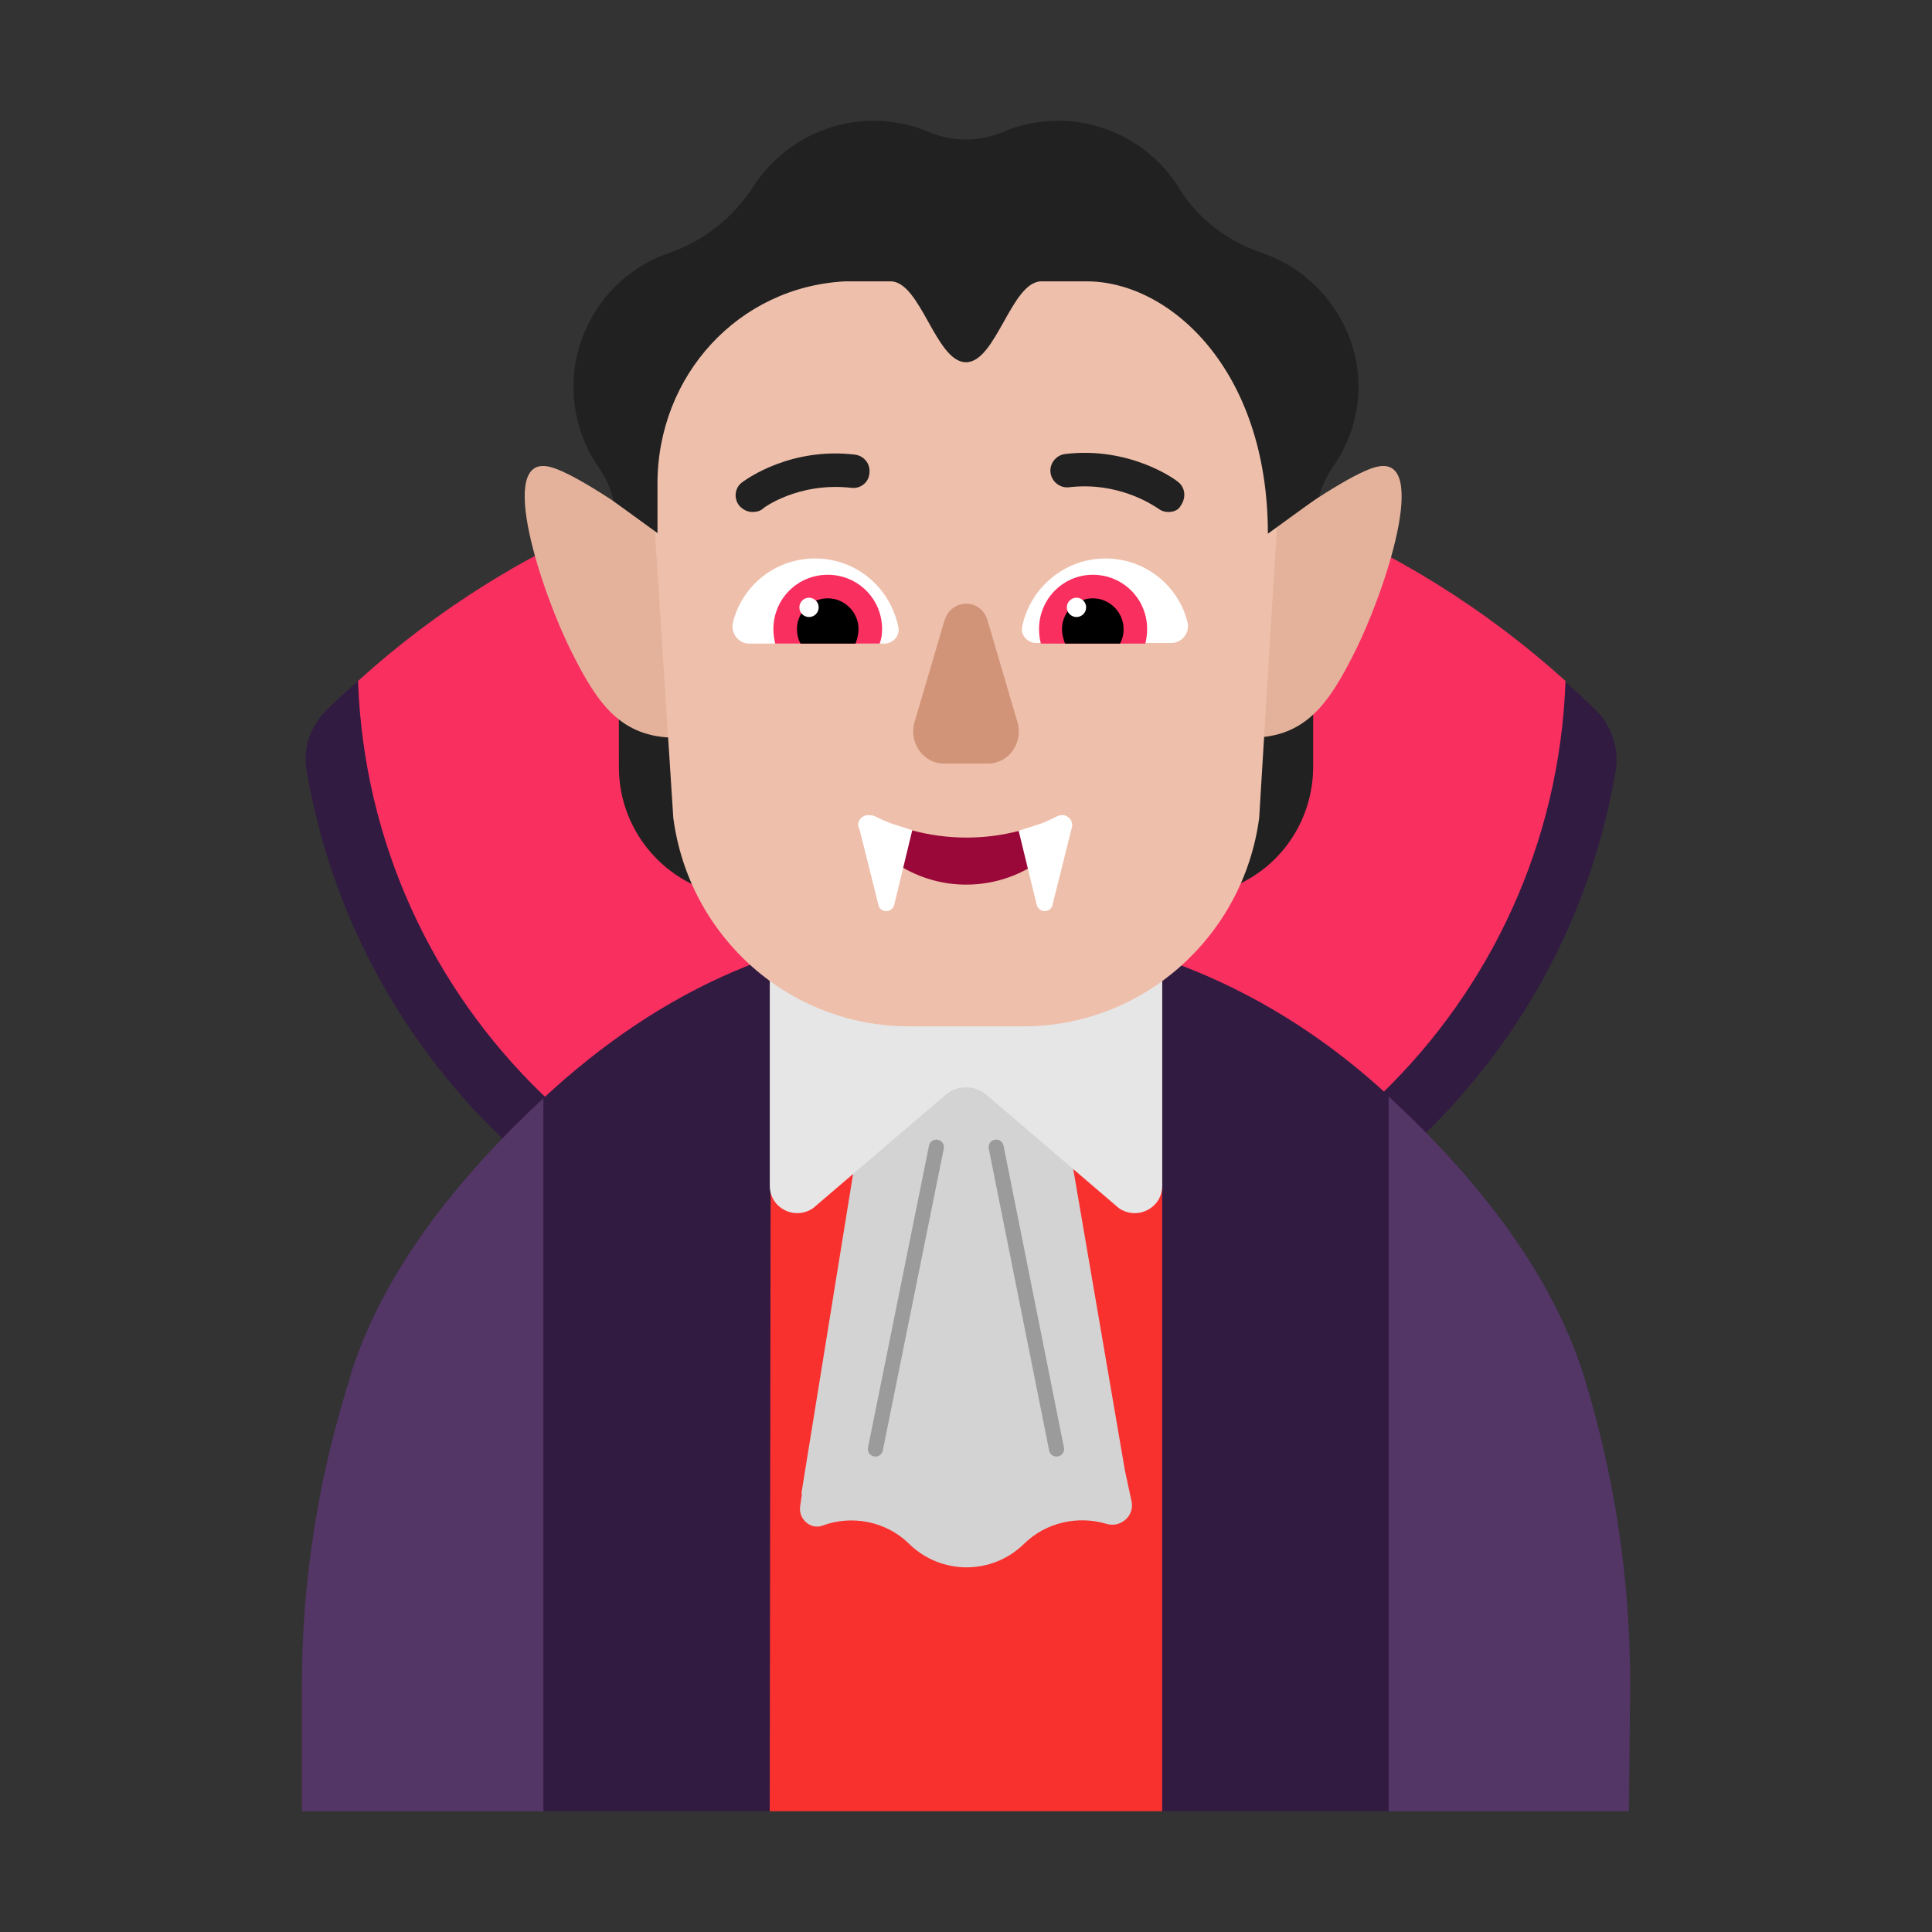<svg fill="none" height="32" viewBox="0 0 32 32" width="32" xmlns="http://www.w3.org/2000/svg"><rect x="0" y="0" width="32" height="32" fill="#333333" stroke="none"/><path d="m15.92 8.43c-4.1 0-7.82.66-10.52 3.34-.26.26-.39.63-.32 1 .39 2.29 1.5 4.4 3.2 6.05 2.06 1.99 4.78 3.09 7.64 3.09s5.58-1.1 7.64-3.09c1.7-1.64 2.81-3.75 3.2-6.05.06-.36-.06-.74-.32-1-2.7-2.68-6.42-3.34-10.52-3.34z" fill="#321b41"/><path d="m15.93 7.43c-3.844 0-7.357 1.453-10 3.849.19 5.362 4.595 9.652 10 9.652 5.405 0 9.81-4.29 10-9.652-2.653-2.395-6.156-3.849-10-3.849z" fill="#f92f60"/><path d="m15.94 15.33c-2.76 0-5.01 1.07-6.94 2.86l-1 5.905 1 5.905h3.75l3.262-1 3.238 1h3.75l1-5.925-1-5.925c-1.91-1.77-4.32-2.82-7.06-2.82z" fill="#321b41"/><path d="m26.23 22.78c.52 1.68.78 3.43.77 5.19l-.02 2.03h-3.98v-11.84c1.33 1.23 2.66 2.81 3.23 4.62z" fill="#533566"/><path d="m5.8 22.81.02-.08c.57-1.78 1.88-3.33 3.18-4.54v11.81h-4v-2.07c0-1.74.27-3.46.8-5.12z" fill="#533566"/><path d="m12.954 16.32 2.847 4.39c.092.14.306.14.398 0l2.877-4.38.173-.13v13.8l-6.5 0.0.02-13.81z" fill="#f8312f"/><path d="m18.633 24.36-1.641-9.57-.825-1.21h-.876l-.408 1.21-1.61 9.95h.01l-.03.21c-.031.21.173.39.367.32.479-.18 1.05-.08 1.437.3.53.52 1.376.52 1.905 0 .367-.36.897-.47 1.365-.33.234.07.459-.13.418-.36z" fill="#d3d3d3"/><path d="m13.469 20.01 2.197-1.88c.192-.16.476-.16.668 0l2.197 1.88c.304.21.719 0 .719-.37v-3.88c-1.002-.39-2.106-.6-3.25-.6s-2.237.21-3.25.6v3.88c0 .37.415.58.719.37z" fill="#e6e6e6"/><path d="m20.484 14.66c.159-.35.279-.73.329-1.13l.09-1.44c.309-.02.608-.13.847-.31v.92c0 .85-.498 1.62-1.266 1.96z" fill="#212121"/><path d="m10.25 11.79c.249.18.558.29.897.3l.1 1.45c.05.41.169.8.339 1.16-.797-.33-1.335-1.11-1.335-1.99z" fill="#212121"/><path d="m9.477 10.818c.418.834.807 1.4 1.713 1.4l-.219-3.345c-.837-.628-1.583-1.081-1.872-1.142-.886-.206-.129 2.089.378 3.087z" fill="#e4b29a"/><path d="m22.429 10.818c-.418.834-.807 1.4-1.713 1.4l.219-3.345c.837-.628 1.583-1.081 1.872-1.142.886-.206.13 2.089-.378 3.087z" fill="#e4b29a"/><path d="m17.116 3h-2.234c-2.507 0-4.387 2.114-4.104 4.738l.374 5.81c.263 1.981 1.931 3.451 3.902 3.451h.95.95c1.971 0 3.639-1.481 3.902-3.451l.354-5.81c.344-2.512-1.587-4.738-4.094-4.738z" fill="#eebfaa"/><path d="m12.14 10.31c.15-.61.7-1.06 1.36-1.06.69 0 1.25.49 1.38 1.14.03.14-.09.27-.23.27h-2.24c-.18 0-.31-.17-.27-.35z" fill="#fff"/><path d="m19.67 10.31c-.15-.61-.7-1.06-1.36-1.06-.68 0-1.25.49-1.38 1.13-.03.14.09.27.23.27h2.24c.18 0 .31-.17.27-.34z" fill="#fff"/><path d="m19.18 8.42c.05.04.11.06.17.06.09 0 .17-.03.21-.11.09-.13.07-.3-.05-.39-.03-.03-.79-.59-1.87-.46-.15.02-.26.16-.24.31s.16.26.31.24c.792-.091 1.352.274 1.453.34.01.007.017.01.017.01z" fill="#212121"/><path d="m12.24 8.37c.06.07.14.11.22.11.06 0 .12-.01.17-.05 0-.01.59-.45 1.47-.35.15.02.29-.09.3-.24.02-.16-.09-.29-.24-.31-1.056-.125-1.781.396-1.863.455-.003.002-.007.005-.007.005-.12.09-.14.26-.05.38z" fill="#212121"/><path d="m12.81 10.42c0-.5.4-.9.9-.9s.9.4.9.9c0 .08-.01.16-.04.24h-1.73c-.02-.08-.03-.16-.03-.24z" fill="#f92f60"/><path d="m19 10.42c0-.5-.4-.9-.9-.9-.49 0-.89.4-.89.9 0 .08.01.16.03.24h1.73c.02-.08.03-.16.03-.24z" fill="#f92f60"/><path d="m13.71 9.91c.28 0 .51.23.51.51 0 .08-.02.16-.05.24h-.91c-.04-.07-.06-.15-.06-.24 0-.28.23-.51.51-.51z" fill="#000"/><path d="m18.1 9.91c-.28 0-.51.23-.51.51 0 .08.02.16.05.24h.91c.04-.07.06-.15.06-.24 0-.28-.23-.51-.51-.51z" fill="#000"/><path d="m13.56 10.06c0 .088-.072.16-.16.16s-.16-.072-.16-.16c0-.088.072-.16.16-.16s.16.072.16.16z" fill="#fff"/><path d="m17.99 10.06c0 .088-.072.16-.16.16-.088 0-.16-.072-.16-.16 0-.088.072-.16.16-.16.088 0 .16.072.16.16z" fill="#fff"/><path d="m15.643 10.277-.494 1.68c-.104.34.143.69.485.69h.732c.342 0 .589-.35.485-.69l-.494-1.68c-.105-.37-.599-.37-.713 0z" fill="#d19479"/><path d="m20.906 4.19c.523.18.975.54 1.277 1.05.473.81.402 1.78-.111 2.5-.104.15-.179.313-.223.484l-.849.616c0-2.722-1.63-4.18-3-4.18h-.75c-.5 0-.75 1.34-1.25 1.34s-.75-1.34-1.25-1.34h-.75c-1.77.09-3.11 1.56-3.11 3.35v.82l-.727-.528c-.043-.202-.128-.395-.249-.562-.483-.7-.563-1.64-.141-2.43.292-.55.764-.93 1.307-1.12.583-.2 1.066-.59 1.398-1.1.422-.65 1.156-1.09 1.991-1.09.332 0 .644.07.925.19.382.16.825.16 1.207 0 .281-.12.593-.19.925-.19.845 0 1.599.45 2.011 1.13.312.5.804.87 1.368 1.06z" fill="#212121"/><path d="m15.632 19.025c.014-.068-.03-.134-.098-.147s-.134.03-.147.098l-1.01 5c-.014.068.03.134.098.147.068.014.134-.03.147-.098z" fill="#9b9b9b"/><path d="m16.622 18.976c-.013-.068-.079-.112-.147-.098-.068.013-.112.079-.098.147l1 5c.013.068.079.112.147.098s.112-.079.098-.147z" fill="#9b9b9b"/><path d="m14.959 14.373c.306.176.663.279 1.04.279.375 0 .724-.096 1.025-.264l.179-.387-.331-.238c-.271.071-.562.11-.862.11-.313 0-.616-.042-.9-.119l-.309.247z" fill="#990838"/><g fill="#fff"><path d="m16.872 13.76.3 1.231c.02.06.07.1.13.1s.12-.04.13-.1l.33-1.32-.004-.002c.006-.088-.074-.171-.164-.168-.029-.001-.059.006-.089.021-.081.042-.166.081-.254.116z"/><path d="m14.55 14.991-.314-1.256c-.071-.113.041-.252.162-.232.031-.004.065.002.097.019.083.041.168.078.255.113l.36.116-.3 1.241c-.02.06-.07.1-.13.1s-.12-.04-.13-.1z"/></g></svg>
